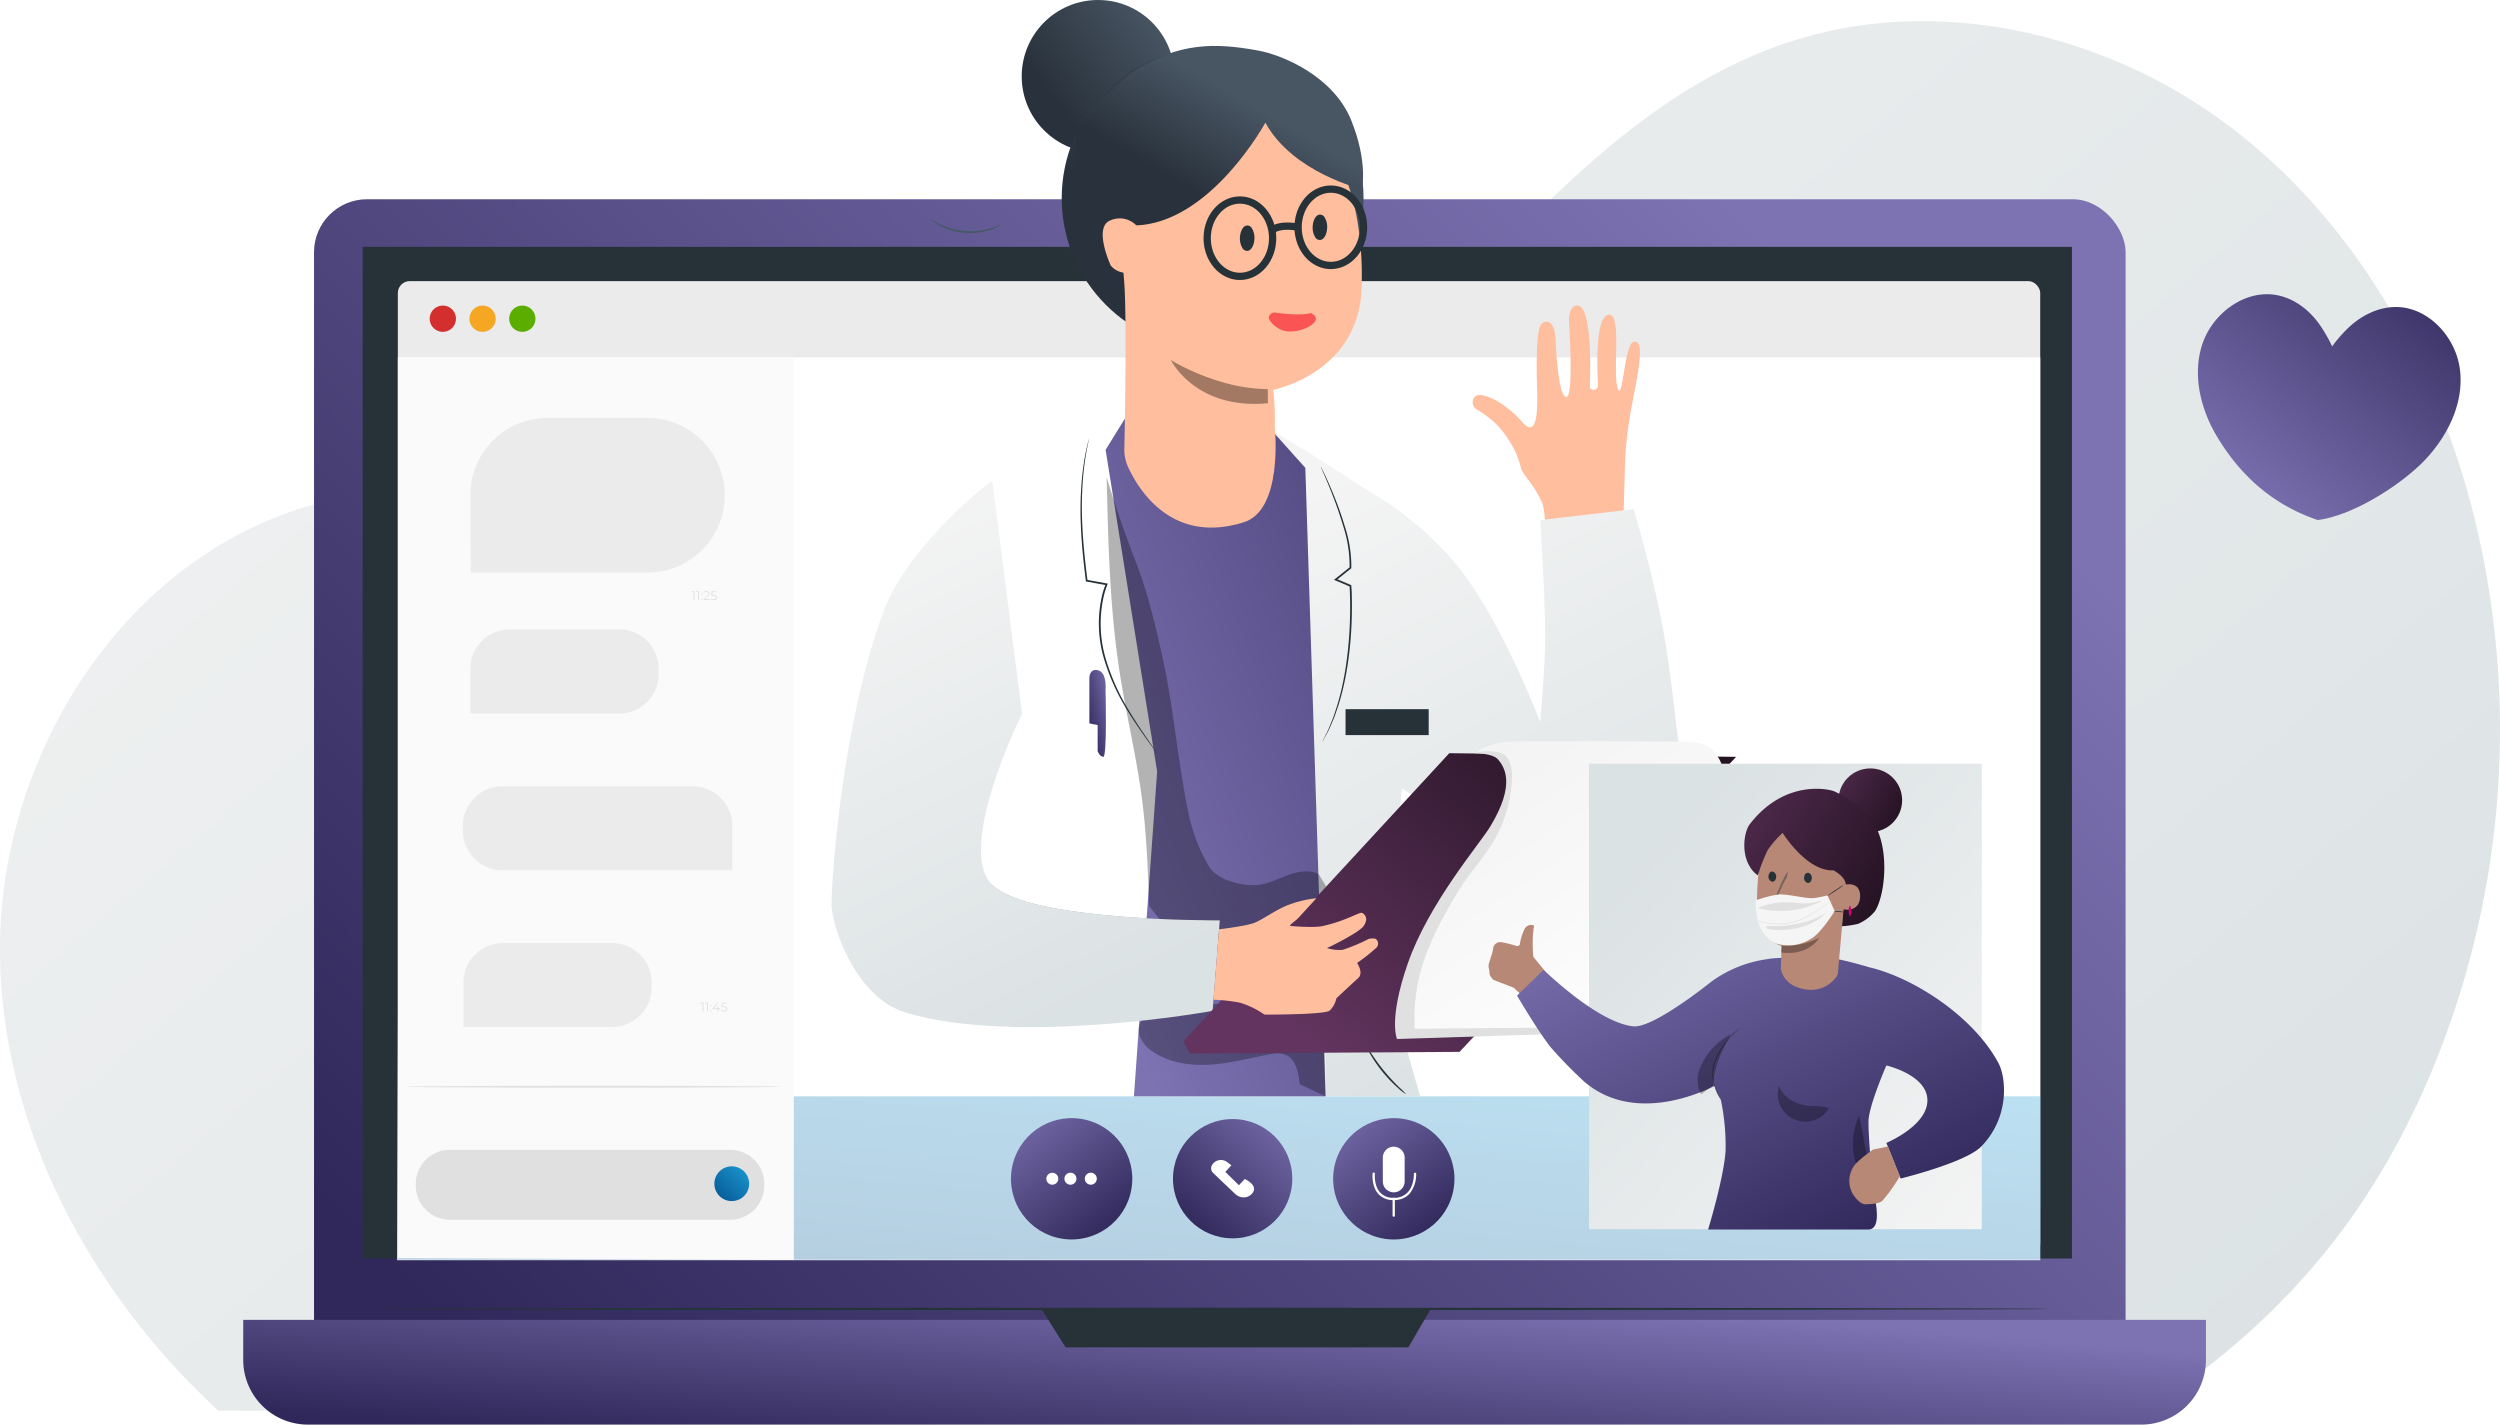 <svg xmlns="http://www.w3.org/2000/svg" xmlns:xlink="http://www.w3.org/1999/xlink" width="680.578" height="387.823" viewBox="0 0 680.578 387.823">
  <defs>
    <linearGradient id="linear-gradient" x1="1.047" y1="0.898" x2="-0.175" y2="0.083" gradientUnits="objectBoundingBox">
      <stop offset="0" stop-color="#dbe2e4"/>
      <stop offset="1" stop-color="#f4f4f4"/>
    </linearGradient>
    <linearGradient id="linear-gradient-2" y1="0.831" x2="0.93" y2="0.227" gradientUnits="objectBoundingBox">
      <stop offset="0" stop-color="#30285a"/>
      <stop offset="1" stop-color="#7d72b2"/>
    </linearGradient>
    <linearGradient id="linear-gradient-4" x1="1.135" x2="0.228" y2="1" gradientUnits="objectBoundingBox">
      <stop offset="0" stop-color="#1e9dd7"/>
      <stop offset="1" stop-color="#075d98"/>
    </linearGradient>
    <linearGradient id="linear-gradient-5" x1="1.135" x2="0.228" y2="1" gradientUnits="objectBoundingBox">
      <stop offset="0" stop-color="#7d72b2"/>
      <stop offset="1" stop-color="#30285a"/>
    </linearGradient>
    <linearGradient id="linear-gradient-9" x1="1.135" y1="0" x2="0.228" y2="1" xlink:href="#linear-gradient-2"/>
    <linearGradient id="linear-gradient-10" x1="0.537" y1="0.966" x2="0.23" y2="0.037" xlink:href="#linear-gradient"/>
    <linearGradient id="linear-gradient-11" x1="1.761" y1="-0.752" x2="0.228" y2="1" xlink:href="#linear-gradient-2"/>
    <linearGradient id="linear-gradient-15" x1="0.836" y1="0.068" x2="0" y2="0.59" gradientUnits="objectBoundingBox">
      <stop offset="0" stop-color="#251323"/>
      <stop offset="1" stop-color="#62345f"/>
    </linearGradient>
    <linearGradient id="linear-gradient-16" x1="0.888" y1="1.026" x2="0.088" y2="-0.096" gradientUnits="objectBoundingBox">
      <stop offset="0" stop-color="#fff"/>
      <stop offset="1" stop-color="#f1f1f1"/>
    </linearGradient>
    <linearGradient id="linear-gradient-17" x1="0.856" y1="0.069" x2="0.173" y2="0.598" gradientUnits="objectBoundingBox">
      <stop offset="0" stop-color="#485563"/>
      <stop offset="1" stop-color="#29323c"/>
    </linearGradient>
    <filter id="shadow" x="336.472" y="52.42" width="32.787" height="35.701" filterUnits="userSpaceOnUse">
      <feOffset dx="-2" dy="1" input="SourceAlpha"/>
      <feGaussianBlur stdDeviation="2" result="blur"/>
      <feFlood flood-opacity="0.251"/>
      <feComposite operator="in" in2="blur"/>
      <feComposite in="SourceGraphic"/>
    </filter>
    <linearGradient id="linear-gradient-19" x1="0.5" y1="0.243" x2="0.173" y2="0.598" xlink:href="#linear-gradient-17"/>
    <linearGradient id="linear-gradient-20" x1="1.036" y1="0.974" x2="0.244" y2="0.103" gradientUnits="objectBoundingBox">
      <stop offset="0" stop-color="#f4f4f4"/>
      <stop offset="1" stop-color="#dbe2e4"/>
    </linearGradient>
    <linearGradient id="linear-gradient-21" x1="-0.135" x2="0.772" xlink:href="#linear-gradient-5"/>
    <linearGradient id="linear-gradient-22" x1="-0.525" y1="-0.222" x2="1" y2="0.701" gradientUnits="objectBoundingBox">
      <stop offset="0" stop-color="#62345f"/>
      <stop offset="1" stop-color="#251323"/>
    </linearGradient>
    <linearGradient id="linear-gradient-23" x1="-0.394" y1="-0.13" y2="0.735" xlink:href="#linear-gradient-22"/>
  </defs>
  <g id="online_consulting" data-name="online consulting" transform="translate(-0.049)">
    <g id="background-simple--inject-175" transform="translate(0 4.95)">
      <path id="Path" d="M59.484,378.29H584.352c34.1-22.483,58.945-49.5,76.309-89.308a242.025,242.025,0,0,0,12.87-154.093C663.216,93.6,641.01,54.412,607.063,28.721s-80.19-36.343-120.6-22.849C414.914,29.8,379.779,118.138,307.766,140.621c-73.943,23.087-156.42-32.9-229.413-6.8C31.131,150.709.431,201.248,0,251.392-.4,299.506,23.983,345.689,59.484,378.29Z" transform="translate(0.054 0.811)" fill="url(#linear-gradient)"/>
    </g>
    <g id="Device--inject-175" transform="translate(66.24 53.46)">
      <rect id="Rectangle" width="493.168" height="326.126" rx="14.424" transform="translate(19.296 0.782)" fill="url(#linear-gradient-2)"/>
      <path id="Path-2" data-name="Path" d="M0,0H534.313V10.89a17.622,17.622,0,0,1-17.622,17.622H17.622A17.622,17.622,0,0,1,0,10.89Z" transform="translate(0.021 305.851)" fill="url(#linear-gradient-2)"/>
      <rect id="Rectangle-2" data-name="Rectangle" width="465.32" height="275.408" transform="translate(32.532 13.741)" fill="#263238"/>
      <path id="Path-3" data-name="Path" d="M0,0,6.633,10.543h93.3L106.088,0Z" transform="translate(217.266 302.792)" fill="#263238"/>
      <rect id="Rectangle-3" data-name="Rectangle" width="447.104" height="265.211" rx="3.237" transform="translate(42.116 23.067)" fill="#ebebeb"/>
      <path id="Path-4" data-name="Path" d="M447.3,245.777H0L.822,0H447.3Z" transform="translate(41.927 43.837)" fill="#fff"/>
      <path id="Path-5" data-name="Path" d="M7.148,3.574A3.574,3.574,0,1,1,6.1,1.047,3.574,3.574,0,0,1,7.148,3.574Z" transform="translate(72.429 29.73)" fill="#5bae00"/>
      <path id="Path-6" data-name="Path" d="M7.148,3.574A3.574,3.574,0,1,1,6.1,1.047,3.574,3.574,0,0,1,7.148,3.574Z" transform="translate(50.788 29.73)" fill="#d32f2f"/>
      <path id="Path-7" data-name="Path" d="M7.148,3.574A3.574,3.574,0,1,1,3.584,0,3.574,3.574,0,0,1,7.148,3.574Z" transform="translate(61.608 29.73)" fill="#f5a623"/>
      <path id="Path-8" data-name="Path" d="M455.4.5c0,.178-101.97.317-227.7.317S0,.678,0,.5,101.97.173,227.749.173,455.4.322,455.4.5Z" transform="translate(36.849 302.371)" fill="#263238"/>
      <rect id="Rectangle-4" data-name="Rectangle" width="447.183" height="44.481" transform="translate(42.116 244.995)" opacity="0.299" fill="url(#linear-gradient-4)"/>
      <circle id="Oval" cx="16.513" cy="16.513" r="16.513" transform="matrix(0.161, -0.987, 0.987, 0.161, 294.286, 281.091)" fill="url(#linear-gradient-5)"/>
      <path id="Shape" d="M0,9.455V2.97a2.97,2.97,0,1,1,5.94,0V9.455a2.97,2.97,0,1,1-5.94,0Z" transform="translate(310.257 258.707)" fill="#fff"/>
      <path id="Path-9" data-name="Path" d="M5.786,7.512A5.356,5.356,0,0,1,1.608,5.858C-.293,3.76.014.473.024.334a.317.317,0,1,1,.624.06S.361,3.552,2.073,5.443A4.762,4.762,0,0,0,5.786,6.888,4.95,4.95,0,0,0,9.548,5.443C11.379,3.542,11.27.4,11.27.374a.307.307,0,0,1,.3-.327A.337.337,0,0,1,11.9.354,8.38,8.38,0,0,1,10,5.878,5.633,5.633,0,0,1,5.786,7.512Z" transform="translate(307.441 265.728)" fill="#fff"/>
      <path id="Path-10" data-name="Path" d="M.5,5.188a.317.317,0,0,1-.317-.307V.317A.317.317,0,0,1,.5,0,.307.307,0,0,1,.807.317V4.881A.307.307,0,0,1,.5,5.188Z" transform="translate(312.727 272.596)" fill="#fff"/>
      <circle id="Oval-2" data-name="Oval" cx="16.513" cy="16.513" r="16.513" transform="matrix(0.161, -0.987, 0.987, 0.161, 206.581, 281.084)" fill="url(#linear-gradient-5)"/>
      <path id="Path-11" data-name="Path" d="M1.634,3.267a1.624,1.624,0,1,1,1.158-.476,1.624,1.624,0,0,1-1.158.476Z" transform="translate(218.642 265.785)" fill="#fff"/>
      <path id="Path-12" data-name="Path" d="M1.761,3.262A1.634,1.634,0,1,1,3.267,1.634,1.634,1.634,0,0,1,1.761,3.262Z" transform="translate(223.584 265.79)" fill="#fff"/>
      <path id="Path-13" data-name="Path" d="M1.634,3.267A1.633,1.633,0,1,1,3.267,1.634,1.633,1.633,0,0,1,1.634,3.267Z" transform="translate(229.126 265.785)" fill="#fff"/>
      <circle id="Oval-3" data-name="Oval" cx="16.236" cy="16.236" r="16.236" transform="translate(253.134 251.183)" fill="url(#linear-gradient-5)"/>
      <path id="Path-14" data-name="Path" d="M4.411.606a2.8,2.8,0,0,0-4.2.851,1.673,1.673,0,0,0,.4,2.109C2.1,5.031,5.234,7.972,6.551,9.239a3.346,3.346,0,0,0,2.782.9,2.891,2.891,0,0,0,1.98-1.218c1.533-2.108-2.15-3.751-2.15-3.751l-1.6,1.693L3.876,3.239,5.52,1.427Z" transform="translate(263.514 262.328)" fill="#fff"/>
      <path id="Path-15" data-name="Path" d="M107.791,245.777,0,245.263V0H107.791Z" transform="translate(42.116 43.778)" fill="#fafafa"/>
      <path id="Path-16" data-name="Path" d="M102.465.5c0,.139-22.938.257-51.223.257S0,.639,0,.5,22.938.233,51.242.233,102.465.351,102.465.5Z" transform="translate(44.145 241.892)" fill="#e0e0e0"/>
      <path id="Path-17" data-name="Path" d="M.9.01V2.4H.653V.218H.089V0Z" transform="translate(121.949 107.494)" fill="#e0e0e0"/>
      <path id="Path-18" data-name="Path" d="M.911.01V2.4H.643V.218H.079V0Z" transform="translate(123.197 107.494)" fill="#e0e0e0"/>
      <path id="Shape-2" data-name="Shape" d="M0,1.643a.188.188,0,1,1,.188.188A.188.188,0,0,1,0,1.643ZM0,.178A.179.179,0,0,1,.188,0a.171.171,0,0,1,.13.049A.171.171,0,0,1,.366.178.178.178,0,0,1,.318.311a.18.18,0,0,1-.13.055A.188.188,0,0,1,0,.178Z" transform="translate(124.682 108.088)" fill="#e0e0e0"/>
      <path id="Path-19" data-name="Path" d="M1.762,2.229v.208H.079V2.269l.99-.99C1.337,1.011,1.4.843,1.4.685A.548.548,0,0,0,.832.229.842.842,0,0,0,.168.5L0,.348A1.079,1.079,0,0,1,.851,0c.485,0,.792.247.792.653a.99.99,0,0,1-.4.752l-.812.8Z" transform="translate(125.285 107.453)" fill="#e0e0e0"/>
      <path id="Path-20" data-name="Path" d="M1.732,1.693c0,.406-.287.723-.871.723A1.247,1.247,0,0,1,0,2.109l.119-.2A.99.99,0,0,0,.861,2.2c.406,0,.624-.208.624-.495s-.2-.5-.8-.5H.168L.287,0H1.6V.218H.544L.465.98H.772C1.455.98,1.732,1.267,1.732,1.693Z" transform="translate(127.256 107.504)" fill="#e0e0e0"/>
      <path id="Path-21" data-name="Path" d="M.9,0V2.406H.653V.218H.089V0Z" transform="translate(124.414 219.493)" fill="#e0e0e0"/>
      <path id="Path-22" data-name="Path" d="M.9,0V2.406H.653V.218H.089V0Z" transform="translate(125.652 219.493)" fill="#e0e0e0"/>
      <path id="Shape-3" data-name="Shape" d="M0,1.683v-.04a.179.179,0,0,1,.178-.178.188.188,0,0,1,.188.178.2.2,0,0,1-.188.2A.189.189,0,0,1,0,1.683ZM0,.188A.179.179,0,0,1,.178,0,.188.188,0,0,1,.366.188.2.2,0,0,1,.178.376.189.189,0,0,1,0,.188Z" transform="translate(127.136 220.077)" fill="#e0e0e0"/>
      <path id="Path-23" data-name="Path" d="M2.1,1.772H1.624v.634H1.376V1.772H0V1.594L1.267,0h.277L.317,1.554h.99V1h.247v.554H2.03Z" transform="translate(127.8 219.493)" fill="#e0e0e0"/>
      <path id="Path-24" data-name="Path" d="M1.732,1.693c0,.416-.287.733-.871.733A1.247,1.247,0,0,1,0,2.119l.119-.2A1.079,1.079,0,0,0,.861,2.2c.406,0,.624-.2.624-.495s-.2-.5-.8-.5H.168L.3,0H1.6V.218H.5L.426.98H.743C1.436.98,1.732,1.277,1.732,1.693Z" transform="translate(130.027 219.493)" fill="#e0e0e0"/>
      <path id="Path-25" data-name="Path" d="M48.214,42.1H.139L0,21.2A21.047,21.047,0,0,1,21.048,0H48.214A21.057,21.057,0,0,1,69.271,21.057h0A21.057,21.057,0,0,1,48.214,42.1Z" transform="translate(61.846 60.311)" fill="#ebebeb"/>
      <path id="Shape-4" data-name="Shape" d="M9.326,19.058A9.336,9.336,0,0,1,0,9.732V9.326A9.336,9.336,0,0,1,9.326,0h76.23a9.336,9.336,0,0,1,9.326,9.326v.406a9.336,9.336,0,0,1-9.326,9.326Z" transform="translate(46.996 259.548)" fill="#e0e0e0"/>
      <path id="Path-26" data-name="Path" d="M9.484,4.732a4.732,4.732,0,1,1-1.39-3.35,4.732,4.732,0,0,1,1.39,3.35Z" transform="translate(128.265 264.053)" fill="url(#linear-gradient-4)"/>
      <path id="Path-27" data-name="Path" d="M10.771,0h29.7A10.771,10.771,0,0,1,51.292,10.821v1.317A10.771,10.771,0,0,1,40.521,22.909H0V10.821A10.771,10.771,0,0,1,10.771,0Z" transform="translate(61.846 117.879)" fill="#ebebeb"/>
      <path id="Path-28" data-name="Path" d="M0,0H62.548A10.771,10.771,0,0,1,73.319,10.771v1.317A10.771,10.771,0,0,1,62.548,22.859H10.771A10.771,10.771,0,0,1,0,12.088Z" transform="translate(133.136 183.437) rotate(180)" fill="#ebebeb"/>
      <path id="Path-29" data-name="Path" d="M10.771,0h29.7A10.771,10.771,0,0,1,51.242,10.771v1.317A10.771,10.771,0,0,1,40.471,22.859H0V10.781A10.771,10.771,0,0,1,10.771,0Z" transform="translate(59.975 203.267)" fill="#ebebeb"/>
    </g>
    <g id="Hearts--inject-175" transform="translate(597.96 80.1)">
      <path id="Path-30" data-name="Path" d="M71.338,20.527C70.249,11.706,62.794,3.489,53.9,3.479c-5.237,0-10.227,2.742-13.86,6.574a35.224,35.224,0,0,0-3.5,4.158,36.63,36.63,0,0,0-2.624-4.762C31.154,4.984,26.807,1.311,21.659.281,12.957-1.461,4.028,5.132,1.216,13.557S.751,31.446,5.364,39.03,17.977,56.523,32.619,61.473c10.1-1.287,23.621-10.247,29.641-16.83S72.437,29.338,71.338,20.527Z" transform="translate(0.427 -0.003)" fill="url(#linear-gradient-9)"/>
    </g>
    <g id="character-1--inject-175" transform="translate(225.72)">
      <path id="Path-31" data-name="Path" d="M.733,4.229,5.009,8.506a2.544,2.544,0,0,0,1.742.723A2.465,2.465,0,0,0,9.227,6.754,2.544,2.544,0,0,0,8.5,5.011L4.227.735a2.445,2.445,0,0,0-3.495,0A2.465,2.465,0,0,0,0,2.477,2.574,2.574,0,0,0,.733,4.229Z" transform="translate(166.944 269.011)" fill="#fafafa"/>
      <path id="Path-32" data-name="Path" d="M9.583.5A44.728,44.728,0,0,1,0,.5,44.728,44.728,0,0,1,9.583.5Z" transform="translate(173.616 208.247)" fill="#455a64"/>
      <path id="Path-33" data-name="Path" d="M39.48,22.514c-1.434-4.356,1.157-19.975-2.255-20-4.36-.042-3.111,17.625-3.119,19.236s-2.289,1.561-2.2.134c.117-2.048.838-22.232-3.555-21.88-2.424.2-2.114,4.6-2.114,4.6s1.35,20.2-.712,20.3-2.8-11.683-2.968-15.829c-.168-3.97-1.836-5.548-3.664-4.2S17.429,18.157,17.53,22.143s.57,14.907-4.03,9.594-10.065-7.7-12.01-7.326-2.012,3.189-.042,4.1A26.037,26.037,0,0,1,7,32.912a25.177,25.177,0,0,1,3.354,4.566,21.959,21.959,0,0,1,2.775,6.714c.458,1.874,3.535,4.411,5.76,9.464.769,1.746.889,6.734.889,6.734l21.255-1.846.411-14c.218-10.7,2.088-17.9,3.211-24.263,1.8-10.147.495-10.457-.721-10.4C41.282,9.975,40.888,26.76,39.48,22.514Z" transform="translate(175.23 83.16)" fill="#ffbe9d"/>
      <path id="Combined_Shape" data-name="Combined Shape" d="M14.652,181.319l-.05-13.662L9.981,71.689S8.762,35.82,7.066,21.211,0,0,0,0,9.955,5.911,15.107,9.246,25.285,15.88,25.285,15.88A90.733,90.733,0,0,1,49.523,35.66C62.167,50.467,73.106,79.453,73.106,79.453S74.46,64.035,74.46,56.327c0-10.627-1.354-31.882-1.354-31.882L98.544,21.48s4.46,14.709,7.523,30.2c2.544,12.867,3.668,26.126,4.66,33.282,2.039,14.761,4.014,27.909-10.4,35.829-17.008,9.346-36.323-3.277-42.748-8.068-7-5.214-19.209-13.334-22.089-15.241L30.532,146.69l9.88,34.63Z" transform="translate(120.523 117.137)" fill="url(#linear-gradient-10)"/>
      <path id="Path-34" data-name="Path" d="M54.371,13.3,45.213,3.069,5.188,0,0,8.385,14.028,95.941,7.712,184.387H59.865Z" transform="translate(75.309 114.068)" fill="url(#linear-gradient-11)"/>
      <g id="Group" transform="translate(84.15 271.26)" opacity="0.3">
        <path id="Path-35" data-name="Path" d="M1.091,5.613C2.467,4.148,4.724,2.119,6.734,2.079,21.148,1.762,35.869.317,50.294,0l.554,26.651-7.019-3.287c-.4-2.97-.9-6.643-3.663-7.92-1.564-.743-3.4-.455-5.089-.119-5.207.99-10.375,2.376-15.672,2.7S8.565,17.592,4.12,14.692a9.306,9.306,0,0,1-3.653-3.96,4.811,4.811,0,0,1,.624-5.119Z" transform="translate(0.196 0.544)"/>
      </g>
      <path id="Path-36" data-name="Path" d="M.445,74.824a6.257,6.257,0,0,0,.426-.713C1.148,73.6,1.535,72.894,2.01,72s.931-2.109,1.534-3.465c.277-.683.515-1.435.792-2.227s.584-1.624.812-2.525c2.158-7.128,3.594-17.414,3.287-28.769,0-.881-.059-1.752-.119-2.614v-.148l-.139-.059L4.158,30.5l.059.416L8.227,27.7l.089-.069v-.1A34.878,34.878,0,0,0,6.484,16.048,89.411,89.411,0,0,0,3.406,7.425C2.435,5.049,1.584,3.188.98,1.921.683,1.287.445.812.277.485A3.247,3.247,0,0,0,0,0,3.168,3.168,0,0,0,.2.515L.841,1.99C1.4,3.267,2.2,5.148,3.128,7.534s1.98,5.287,2.97,8.633A34.957,34.957,0,0,1,7.841,27.492l.089-.168L3.911,30.542l-.317.257.376.158L7.98,32.65l-.148-.208c.059.841.089,1.713.119,2.584.307,11.306-1.059,21.552-3.128,28.71-.218.9-.515,1.732-.772,2.524S3.566,67.8,3.3,68.488c-.574,1.356-.99,2.554-1.455,3.485s-.8,1.614-1.052,2.138a4.89,4.89,0,0,0-.347.713Z" transform="translate(133.888 127.057)" fill="#263238"/>
      <path id="Path-37" data-name="Path" d="M0,0A10.068,10.068,0,0,0,1.109,2.307,38.343,38.343,0,0,0,4.623,7.4,37.788,37.788,0,0,0,8.93,11.85a10.058,10.058,0,0,0,2.049,1.544,19.8,19.8,0,0,0-1.812-1.8,56.569,56.569,0,0,1-4.158-4.5,53.46,53.46,0,0,1-3.594-4.95A19.612,19.612,0,0,0,0,0Z" transform="translate(146.134 284.467)" fill="#263238"/>
      <g id="Group-2" data-name="Group" transform="translate(75.24 129.69)" opacity="0.3">
        <path id="Path-38" data-name="Path" d="M57.737,108.1c-2.713-1.416-6.029-.673-8.91.426s-5.693,2.574-8.752,2.544c-4.158,0-10.049-1.554-12.217-5.089a47.52,47.52,0,0,1-5.257-13c-3.307-15.216-4.059-28.571-7.366-43.8-1.8-8.276-4.089-17.82-7.158-25.74C5.108,15.79,2.336,7.871,0,0,.416,17.82.832,35.779,3.584,53.46,5.366,64.815,8.1,76,9.593,87.387c1.277,9.752,1.634,19.6,1.98,29.433l9.276,11.345,25.572.515,13.355-17.226Z" transform="translate(0.356 0.208)"/>
      </g>
      <path id="Path-39" data-name="Path" d="M9.187,17.008a113.538,113.538,0,0,1,13.291-7.6C29.709,5.947,44.708,0,44.708,0l.178.554c-2.138,3.663-4.415,10.425-3.613,14.593,0,0,11.707,52.861,13.934,78.878,1.519,17.747-2.7,52.416-2.7,52.416L47.748,184.7H0l17.315-40.758L8.791,67.4Z" transform="translate(35.274 113.771)" fill="url(#linear-gradient-10)"/>
      <path id="Path-40" data-name="Path" d="M71.536,35.123l1.955-24.652S21.661,10.9,11.533.844C5.773-4.871-9.679,19.89,8.814,31.193,22.841,39.767,71.536,35.123,71.536,35.123Z" transform="translate(32.909 240.067)" opacity="0.338"/>
      <path id="Path-41" data-name="Path" d="M13.861,36.45C3,66.352.121,106.679,0,115.285c-.081,5.65,6.347,25.468,20.268,29.621,30.641,9.141,83.484-.495,83.484-.495l1.955-24.652s-51.831.424-61.959-9.627,8.128-46.6,8.128-46.6L43.75,0S20.931,16.992,13.861,36.45Z" transform="translate(0.692 130.779)" fill="url(#linear-gradient-10)"/>
      <path id="Path-42" data-name="Path" d="M2.418,0a.413.413,0,0,1-.069.178A4.017,4.017,0,0,0,2.19.733c-.119.5-.337,1.208-.525,2.158A66.548,66.548,0,0,0,.4,11.058,92.653,92.653,0,0,0,.081,23.513c.158,4.732.663,9.969,1.376,15.513V39.2h.168l5.425.99-.188-.337c-.307.832-.634,1.733-.881,2.653A33.828,33.828,0,0,0,6.6,60.9a58.093,58.093,0,0,0,6.366,13.712c2.257,3.663,4.307,6.484,5.712,8.445l1.643,2.228.436.574c.1.119.158.188.168.178a1.922,1.922,0,0,0-.129-.208c-.1-.168-.238-.356-.4-.6l-1.564-2.287c-1.356-1.98-3.356-4.831-5.574-8.514A58.984,58.984,0,0,1,7.041,60.776a33.6,33.6,0,0,1-.574-18.137c.238-.9.554-1.782.851-2.594l.109-.287-.287-.049-5.425-.99.2.208C1.19,33.393.675,28.175.477,23.453a97.217,97.217,0,0,1,.208-12.4A74.737,74.737,0,0,1,1.8,2.891c.168-.99.356-1.673.446-2.178A2.719,2.719,0,0,1,2.358.148.861.861,0,0,0,2.418,0Z" transform="translate(68.476 119.117)" fill="#263238"/>
      <path id="Path-43" data-name="Path" d="M0,14.538V2.44S-.156-.53,2.358.084,4.4,5.42,4.4,5.42s.475,18.394-.624,18.236-1.525-1.574-1.525-1.574V15.013Z" transform="translate(70.892 182.383)" fill="url(#linear-gradient-5)"/>
      <rect id="Rectangle-5" data-name="Rectangle" width="22.631" height="7.059" transform="translate(140.63 193.06)" fill="#263238"/>
      <path id="Path-44" data-name="Path" d="M150.47,1,75.181,81.309l-73.438.455L0,78.428,72.389,0Z" transform="translate(96.485 205.039)" fill="url(#linear-gradient-15)"/>
      <path id="Path-45" data-name="Path" d="M21.7,2.941s4.891,0,6.346,1.7C29.74,6.683,33,11.277,25.889,22.969,23.057,27.652,9.168,43.759,3.455,60.262c-5.336,15.4-2.9,20.493-2.9,20.493L53.54,79.062l.99-1.911S77.567,14.782,71.468,2.9C68.657-2.514,21.325.941,21.7,2.941Z" transform="translate(154.093 202.098)" fill="#e0e0e0"/>
      <path id="Path-46" data-name="Path" d="M1.515,8.455S8.957,7.587,11.2,6.67c2.322-.951,5.739-3.488,9.017-4.781A30.013,30.013,0,0,1,28.024,0L23.2,5.263c-1.121,1.213-3.176,2.308-1.96,2.308,0,0,6.046.538,8.482,0C36.221,6.137,39.853,3.616,40.507,4c1.129.67,1.521,1.883.369,3.569s-9.1,5.673-10.013,5.98a10.967,10.967,0,0,0,4.267.5,46.453,46.453,0,0,0,7.126-2.979c.745-.134,1.788-.26,2.125.181a1.581,1.581,0,0,1-.063,2.245A49.071,49.071,0,0,1,39.1,17.617s1.843,2.726.314,4.1-5.951,5.515-5.951,5.515A6.554,6.554,0,0,1,31.628,30.6C30.251,31.68,15.157,31.68,14.067,31.68c-.52,0-2.34-1.875-6.919-3.261A48.106,48.106,0,0,0,0,27.621Z" transform="translate(104.673 244.53)" fill="#ffbe9d"/>
      <path id="Path-47" data-name="Path" d="M57.056,77.8.062,78.28c-.683-14.434,4.326-24.918,11.781-37.3,2.851-4.742,6.752-8.8,9.593-13.553a36.491,36.491,0,0,0,5.1-16.474c.148-2.317,0-4.821-1.416-6.653s-6.5-1.93-8.7-.99a16.612,16.612,0,0,1,8.4-3.1C29.416-.178,67.1.08,74.1.139a21.612,21.612,0,0,1,5,.812c5.108,2.643,6.158,9.6,5.435,14.612-.683,4.742-3.623,9.217-7.316,14.226a47.709,47.709,0,0,0-2.97,4.475C70.362,41.006,59.621,59.915,57.69,66.439A29.947,29.947,0,0,0,57.056,77.8Z" transform="translate(159.377 201.771)" fill="url(#linear-gradient-16)"/>
      <path id="Path-48" data-name="Path" d="M19.267,1.466a2.97,2.97,0,0,1-.683.436,12.147,12.147,0,0,1-1.98.9,16.969,16.969,0,0,1-3.168.792,19.612,19.612,0,0,1-4.009.139,18.592,18.592,0,0,1-3.96-.743,17.365,17.365,0,0,1-3.02-1.257A13.3,13.3,0,0,1,.6.545C.189.219-.019.031,0,0S.99.614,2.614,1.406a19.3,19.3,0,0,0,2.97,1.129,19.4,19.4,0,0,0,7.742.584,19.592,19.592,0,0,0,3.119-.663C18.207,1.922,19.217,1.377,19.267,1.466Z" transform="translate(27.659 59.676)" fill="#455a64"/>
      <circle id="Oval_Copy_28" data-name="Oval Copy 28" cx="20.79" cy="20.79" r="20.79" transform="translate(52.47 0)" fill="url(#linear-gradient-17)"/>
      <circle id="Oval-4" data-name="Oval" cx="41.085" cy="41.085" r="41.085" transform="translate(63.36 12.87)" fill="url(#linear-gradient-17)"/>
      <path id="Path-49" data-name="Path" d="M.47.312A1.294,1.294,0,0,0,.52.678Z" transform="translate(80.027 124.428)" fill="#b78876"/>
      <path id="Path-50" data-name="Path" d="M42.6.029,6.853,6.229C3.273,6.614-.081,25.2,0,28.8c0,0,2.326,16.523,2.623,24.644.528,14.42-.148,42.981-.148,42.981a11.682,11.682,0,0,0,.99,4.277c2.732,6.019,11.821,21.335,31.541,15.137,4.831-1.515,7.039-6.8,7.989-12.226,0-.644.267-1.218.277-1.832a58.411,58.411,0,0,0,.148-12.2A58.893,58.893,0,0,0,43,79.757c0,.069,20.611-3.933,23.709-23.674.682-4.254.953-17.645-2.264-28.957C60.239,12.348,49.28-.695,42.6.029Z" transform="translate(77.921 26.334)" fill="#ffbe9d"/>
      <g transform="matrix(1, 0, 0, 1, -225.67, 0)" filter="url(#shadow)">
        <path id="shadow-2" data-name="shadow" d="M5.053,0S4.014,8.573.968,10.959s1.8,7.628,4.9,9.122a10.746,10.746,0,0,1,.69,3.391c0,1.648,14.23-6.147,14.23-6.147Z" transform="translate(344.47 57.42)" fill="none" opacity="0.392"/>
      </g>
      <path id="Path-51" data-name="Path" d="M3.96,3.267c.013,1.961-.835,3.582-1.91,3.651a1.462,1.462,0,0,1-1.4-.837A4.929,4.929,0,0,1,0,3.663C-.013,1.708.83.089,1.9.012A1.466,1.466,0,0,1,3.308.849,4.936,4.936,0,0,1,3.96,3.267Z" transform="translate(131.67 58.41)" fill="#263238"/>
      <ellipse id="Oval-5" data-name="Oval" cx="8.91" cy="10.395" rx="8.91" ry="10.395" transform="translate(127.71 51.48)" fill="none" stroke="#263238" stroke-miterlimit="10" stroke-width="1.98"/>
      <path id="Path-52" data-name="Path" d="M26.4,7.039A50.2,50.2,0,0,1,0,0S6.673,13.652,26.423,11.761Z" transform="translate(93.06 98.01)" opacity="0.361"/>
      <path id="Path_31" data-name="Path 31" d="M-3.781,17.094S-3,22.342-.724,23.8s-1.345,4.669-3.669,5.584a5.586,5.586,0,0,0-.516,2.076c0,.284-.812,18.586-2.227,20.509-1.889,2.566-7.63,4.311-8.713,4.2a46.022,46.022,0,0,1-13.139-4.3,58.625,58.625,0,0,1-7.1-4.179c-2.811-2.05-5.115-4.158-5.4-4.382-1.656-1.3,2.856-13.308,1.565-15.677-1.138-2.086,7.755-6.888,7.755-6.888s9.735-1.158,12.6-3.947C-13.3,10.68-13.311,1.682-11.851.367-8.662-2.5-3.781,17.094-3.781,17.094Z" transform="translate(126.284 47.768) rotate(-11)" fill="#ffbe9d"/>
      <ellipse id="Oval_Copy_27" data-name="Oval Copy 27" cx="8.91" cy="10.395" rx="8.91" ry="10.395" transform="translate(102.96 54.45)" fill="none" stroke="#263238" stroke-miterlimit="10" stroke-width="1.98"/>
      <path id="Path_68" data-name="Path 68" d="M2.512.552S7.361,5.2,10.3,6.141c0,0,1.81,2.769-1.89,2.769A10.117,10.117,0,0,1,1.752,6.141C-.059,4.13-.275,1.124.248.552a1.626,1.626,0,0,1,2.264,0Z" transform="translate(119.209 86.099) rotate(-35.025)" fill="#fb5454"/>
      <path id="Path-53" data-name="Path" d="M3.96,3.267c.018,1.958-.83,3.582-1.906,3.651a1.466,1.466,0,0,1-1.4-.837A4.922,4.922,0,0,1,0,3.663C-.017,1.7.83.081,1.906.012A1.466,1.466,0,0,1,3.311.849,4.922,4.922,0,0,1,3.96,3.267Z" transform="translate(111.87 61.38)" fill="#263238"/>
      <path id="Path_16" data-name="Path 16" d="M78.359,38.975S59.552,34.53,52.1,20.885c0,0-14.843,27.279-35.29,27.989S.788,22.615.788,22.615s10.189-12.47,16.019-16.08C28.747-.859,38.132-.939,50.076,1.243c6.814,1.245,20.58,7.041,25.41,19.041C80.138,31.843,78.359,38.975,78.359,38.975Z" transform="translate(66.703 12.505)" fill="url(#linear-gradient-19)"/>
      <path id="Path_18" data-name="Path 18" d="M9.893,2.5A6.286,6.286,0,0,0,2.463.554c-4.925,1.733,0,12.344,0,12.344a5.462,5.462,0,0,0,5.616,1.777C11.844,13.863,9.893,2.5,9.893,2.5Z" transform="translate(74.25 59.4)" fill="#ffbe9d"/>
      <path id="Path_19" data-name="Path 19" d="M7.335.411S2.691-.737,0,1.322" transform="translate(120.375 61.464)" fill="none" stroke="#263238" stroke-miterlimit="10" stroke-width="1.98"/>
    </g>
    <rect id="Rectangle-6" data-name="Rectangle" width="106.92" height="126.72" transform="translate(432.63 207.9)" fill="url(#linear-gradient-20)"/>
    <g id="medical_personal" data-name="medical personal" transform="translate(546.48 208.89)">
      <g id="Person_with_medical_mask-pana" data-name="Person with medical mask-pana" transform="translate(0 14.85)">
        <g id="Character--inject-198" transform="translate(-0.544 0.693)">
          <path id="Path-54" data-name="Path" d="M0,12.433-3.044,8.71a31.85,31.85,0,0,1-.183-3.266A28.607,28.607,0,0,1-2.863.172a1.992,1.992,0,0,0-2.5.772A14.337,14.337,0,0,0-6.687,4.923c-.044.269-.026.531-.256.674a.924.924,0,0,1-.768.1,31.341,31.341,0,0,0-4.274-1.045A2.128,2.128,0,0,0-13.94,5.958a14.844,14.844,0,0,1-.421,2.123c-.034.067-.066.132-.093.2-.179.43-.536,1.7-.691,2.185a3.006,3.006,0,0,0-.081,1.1,7.871,7.871,0,0,1,.234,1.668c-.086.454,1.016,1.713,1.016,1.713l5.585,2.14,1.967,1.894Z" transform="translate(-125.404 27.366)" fill="#b78876"/>
          <path id="Combined_Shape-2" data-name="Combined Shape" d="M-36.894,74.083c4.8-.152.437-12.647,1.192-12.647,0,0-1.192-10.929-1.192-16.708,0-4.181,4.868-15.3,4.868-15.3s11.171,2.559,11.171,9.5S-32.026,50.507-32.026,50.507l3.871,9.7s17.711-4.321,22-8.756C1.756,43.256.486,32.505-1.49,28.815-8.42,15.868-24.928,5.407-36.742,2.683A107.268,107.268,0,0,0-47.219.077c-9.2-.131-9.889-.1-14.82.131A21.057,21.057,0,0,0-64.9.555,33.485,33.485,0,0,0-79.766,6.674s-15.659,12.661-21.146,12.1c-9.739-.994-24.422-15.386-24.422-15.386l-7.229,7.025s5.564,9.466,9.088,13.977a120.446,120.446,0,0,0,9.236,9.472c13.323,11.377,31.448,3.162,35.443,1.121A14.2,14.2,0,0,0-77.084,38.8,60.657,60.657,0,0,1-75.8,52.683c-.48,7.42-4.757,21.4-4.757,21.4Z" transform="translate(-0.334 36.194)" fill="url(#linear-gradient-21)"/>
          <path id="Path-55" data-name="Path" d="M0,0A.821.821,0,0,0-.187.111C-.3.191-.485.3-.7.457A14.688,14.688,0,0,0-2.429,1.968,21.622,21.622,0,0,0-6.615,8.25a9.726,9.726,0,0,0-.915,4.078,11.209,11.209,0,0,0,.541,3.365,17.062,17.062,0,0,0,.832,2.141l.281.558a1.164,1.164,0,0,0,.107.191.89.89,0,0,0-.076-.2c-.062-.149-.146-.347-.246-.572a20.894,20.894,0,0,1-.776-2.148,11.625,11.625,0,0,1-.5-3.33,9.7,9.7,0,0,1,.922-3.992A22.661,22.661,0,0,1-2.332,2.065,17.121,17.121,0,0,1-.648.523C-.44.35-.267.232-.159.139A1.04,1.04,0,0,0,0,0Z" transform="translate(-72.166 55.506)" fill="#263238"/>
          <g id="Group-3" data-name="Group" transform="translate(-47.817 71.033)" opacity="0.3">
            <path id="Path-56" data-name="Path" d="M-13.586,0C-12.2,3.649-8.43,5.291-4.924,5.523h.2A13.86,13.86,0,0,1,0,6.119,7.5,7.5,0,0,1-9.51,9.112a7.5,7.5,0,0,1-4.077-9.1Z" transform="translate(-0.18 0.118)"/>
          </g>
          <g id="Group-4" data-name="Group" transform="translate(-30.146 79.002)" opacity="0.3">
            <path id="Path-57" data-name="Path" d="M0,0C-1.128,3-2.722,6.525-3.85,9.525c-.989,2.637-2.5,5.52-3.489,8.147l-.434-.03C-9.678,11.532-6.443,4.248,0,0Z" transform="translate(-9.641 0.2) rotate(-33.007)"/>
          </g>
          <g id="Group-5" data-name="Group" transform="translate(-74.497 56.826)" opacity="0.3">
            <path id="Path-58" data-name="Path" d="M-8.7,10.158A18.011,18.011,0,0,1,0,0C-2.143,3.975-4.564,8.772-4.808,13.923L-8,16.285C-8.995,15.049-9.3,11.753-8.7,10.158Z" transform="translate(-0.239 0.319)"/>
          </g>
          <path id="Path-59" data-name="Path" d="M-24.787,24.237c-.419-3.78.052-9.921.607-14.937.489-4.513,3.711-9.928,8.157-9.241l13.788,4.21a2.649,2.649,0,0,1,2.229,2.8L-2.915,40.34a2.214,2.214,0,0,1-.416,1.119,8.423,8.423,0,0,1-8.2,3.483c-5.418-.708-6.633-4.216-6.882-5.335a2.243,2.243,0,0,1-.055-.57c.137-4.314.216-6,.213-5.972S-23.946,31.838-24.787,24.237Z" transform="translate(-42.619)" fill="#b78876"/>
          <path id="Path-60" data-name="Path" d="M-2.077,1.24a1.369,1.369,0,0,0,.959,1.52A.81.81,0,0,0-.37,2.473,1.571,1.571,0,0,0,0,1.528,1.36,1.36,0,0,0-.957.012.808.808,0,0,0-1.707.3a1.568,1.568,0,0,0-.37.94Z" transform="translate(-62.37 12.821)" fill="#263238"/>
          <path id="Path-61" data-name="Path" d="M-2.077,1.242A1.363,1.363,0,0,0-1.122,2.76a.809.809,0,0,0,.751-.285A1.566,1.566,0,0,0,0,1.53,1.368,1.368,0,0,0-.957.012.809.809,0,0,0-1.708.3a1.566,1.566,0,0,0-.369.942Z" transform="translate(-52.668 13.167)" fill="#263238"/>
          <path id="Path-62" data-name="Path" d="M-.88,8.289C-.88,8.233.1.045-.009,0A33.036,33.036,0,0,0-2.417,4.83c-.3.67-.575,1.307-.84,1.918a1.426,1.426,0,0,0-.186.993.644.644,0,0,0,.417.391,1.853,1.853,0,0,0,.444.082,7.1,7.1,0,0,0,1.7.075Z" transform="translate(-59.251 12.821)" fill="#263238" opacity="0.431"/>
          <path id="Path-63" data-name="Path" d="M-3.509,8.289c0-.023,3.275-.853,3.479-2.539A11.12,11.12,0,0,0-.267,2.632,5.389,5.389,0,0,0-2.59,0,32.426,32.426,0,0,0-5.131,4.83c-.321.67-.607,1.307-.886,1.918a1.364,1.364,0,0,0-.2.993.666.666,0,0,0,.44.391,2.052,2.052,0,0,0,.469.082,7.9,7.9,0,0,0,1.8.075Z" transform="translate(-56.133 13.167)" fill="#b78876"/>
          <path id="Path-64" data-name="Path" d="M-10.305,2.157A20.032,20.032,0,0,0,0,0S-2.815,5.045-10.4,4.021Z" transform="translate(-50.589 30.838)" opacity="0.324"/>
          <path id="Path-65" data-name="Path" d="M-1.965.255,0,4.525s-3.316,5.367-5.889,7.182A11.53,11.53,0,0,1-16.331,13.24s-5.548-2.029-5.13-11.621a31.482,31.482,0,0,1,6.14-1.6c2.39-.215,7.7,1.226,9.72.969A28.368,28.368,0,0,0-1.965.255Z" transform="translate(-46.431 19.058)" fill="#f5f5f5"/>
          <path id="Path-66" data-name="Path" d="M-4.958,3.3A24.854,24.854,0,0,0-2.425,1.73,25.326,25.326,0,0,0,0,0,24.853,24.853,0,0,0-2.533,1.57,25.326,25.326,0,0,0-4.958,3.3Z" transform="translate(-43.659 16.285)" fill="#263238"/>
          <path id="Path-67" data-name="Path" d="M-3.136.018A7.027,7.027,0,0,0-1.577.264,7.121,7.121,0,0,0,0,.333,7.141,7.141,0,0,0-1.559.084,6.982,6.982,0,0,0-3.136.018Z" transform="translate(-43.659 23.562)" fill="#263238"/>
          <path id="Path-68" data-name="Path" d="M-21.147,5.208a1.012,1.012,0,0,0,.211.1c.142.059.347.146.62.249a16.175,16.175,0,0,0,2.374.638,16.719,16.719,0,0,0,3.642.277A16.978,16.978,0,0,0-9.9,5.73a16.386,16.386,0,0,0,2.162-.842A20.163,20.163,0,0,0-5.85,3.848c1.171-.721,2.179-1.438,3.032-2.02S-1.258.787-.762.478L-.194.132A.9.9,0,0,0,0,0,1.237,1.237,0,0,0-.211.1C-.347.166-.558.27-.8.416c-.5.284-1.22.728-2.079,1.3S-4.757,2.994-5.925,3.7c-.586.347-1.213.693-1.881,1.022a16.545,16.545,0,0,1-2.141.828,17.117,17.117,0,0,1-7.969.513,18.229,18.229,0,0,1-2.374-.582l-.631-.215a1.227,1.227,0,0,0-.225-.059Z" transform="translate(-46.958 20.71)" fill="#e0e0e0"/>
          <path id="Path-69" data-name="Path" d="M-17.193,1.8A24.881,24.881,0,0,1-11.667.457a36.25,36.25,0,0,1,5.554.2A13.855,13.855,0,0,0-.466,0H0A24.174,24.174,0,0,1-17.2,2.025a.128.128,0,0,1-.121-.084C-17.336,1.891-17.255,1.82-17.193,1.8Z" transform="translate(-49.896 20.79)" fill="#e0e0e0"/>
          <path id="Path-70" data-name="Path" d="M0,0A26.554,26.554,0,0,1-4.99,2.369,32.718,32.718,0,0,1-15.934,3.751c-.286,0-.665.047-.7.313s.258.387.5.454a10.438,10.438,0,0,0,2.486.316A20.973,20.973,0,0,0-6.32,3.822,15.887,15.887,0,0,0-.106.064" transform="translate(-48.51 23.909)" fill="#e0e0e0"/>
          <path id="Path-71" data-name="Path" d="M-3.282,0C-3.344.114-7.25.859-7.25.859s-4.214,2.909-5.219,4.462a7.138,7.138,0,0,0-.422,7.493c2.176,3.472,3.8,2.936,3.8,2.936s3.418,0,4.3-.9A42.761,42.761,0,0,0,0,8.1Z" transform="translate(-28.686 87.644)" fill="#b78876"/>
        </g>
      </g>
      <circle id="Oval-6" data-name="Oval" cx="8.663" cy="8.663" r="8.663" transform="translate(-45.936 0.297)" fill="url(#linear-gradient-22)"/>
      <path id="Path_2" data-name="Path 2" d="M-27.677,12s6.492,10.546,13.857,10.2c0,0,3.3,1.732,3.3,3.848,0,.154-.621,6.877-.641,7.192-.073,1.145-.367,4.179-.367,4.179a24.506,24.506,0,0,0,4.383-.65A12.208,12.208,0,0,0-2.563,33.35C-.2,29.757,1.289,19.48-1.564,12-4.246,4.974-12.26,1.359-13.537.73-14.7.159-26.963-2.864-36.642,9.662c-1.4,1.813-2.453,7.406-.012,11.461a7.428,7.428,0,0,0,2.221,2.441,48.066,48.066,0,0,1,2.7-6.89A27.509,27.509,0,0,1-27.677,12Z" transform="translate(-33.462 5.841)" fill="url(#linear-gradient-23)"/>
      <path id="Path-72" data-name="Path" d="M-4.575.209C-4.457.16.148-1.139,0,3.4S-4.851,6.856-4.851,6.725-4.575.209-4.575.209Z" transform="translate(-40.046 31.829)" fill="#b78876"/>
      <ellipse id="Oval-7" data-name="Oval" cx="0.347" cy="1.386" rx="0.347" ry="1.386" transform="translate(-43.164 37.719)" fill="#d6007a"/>
    </g>
  </g>
</svg>
